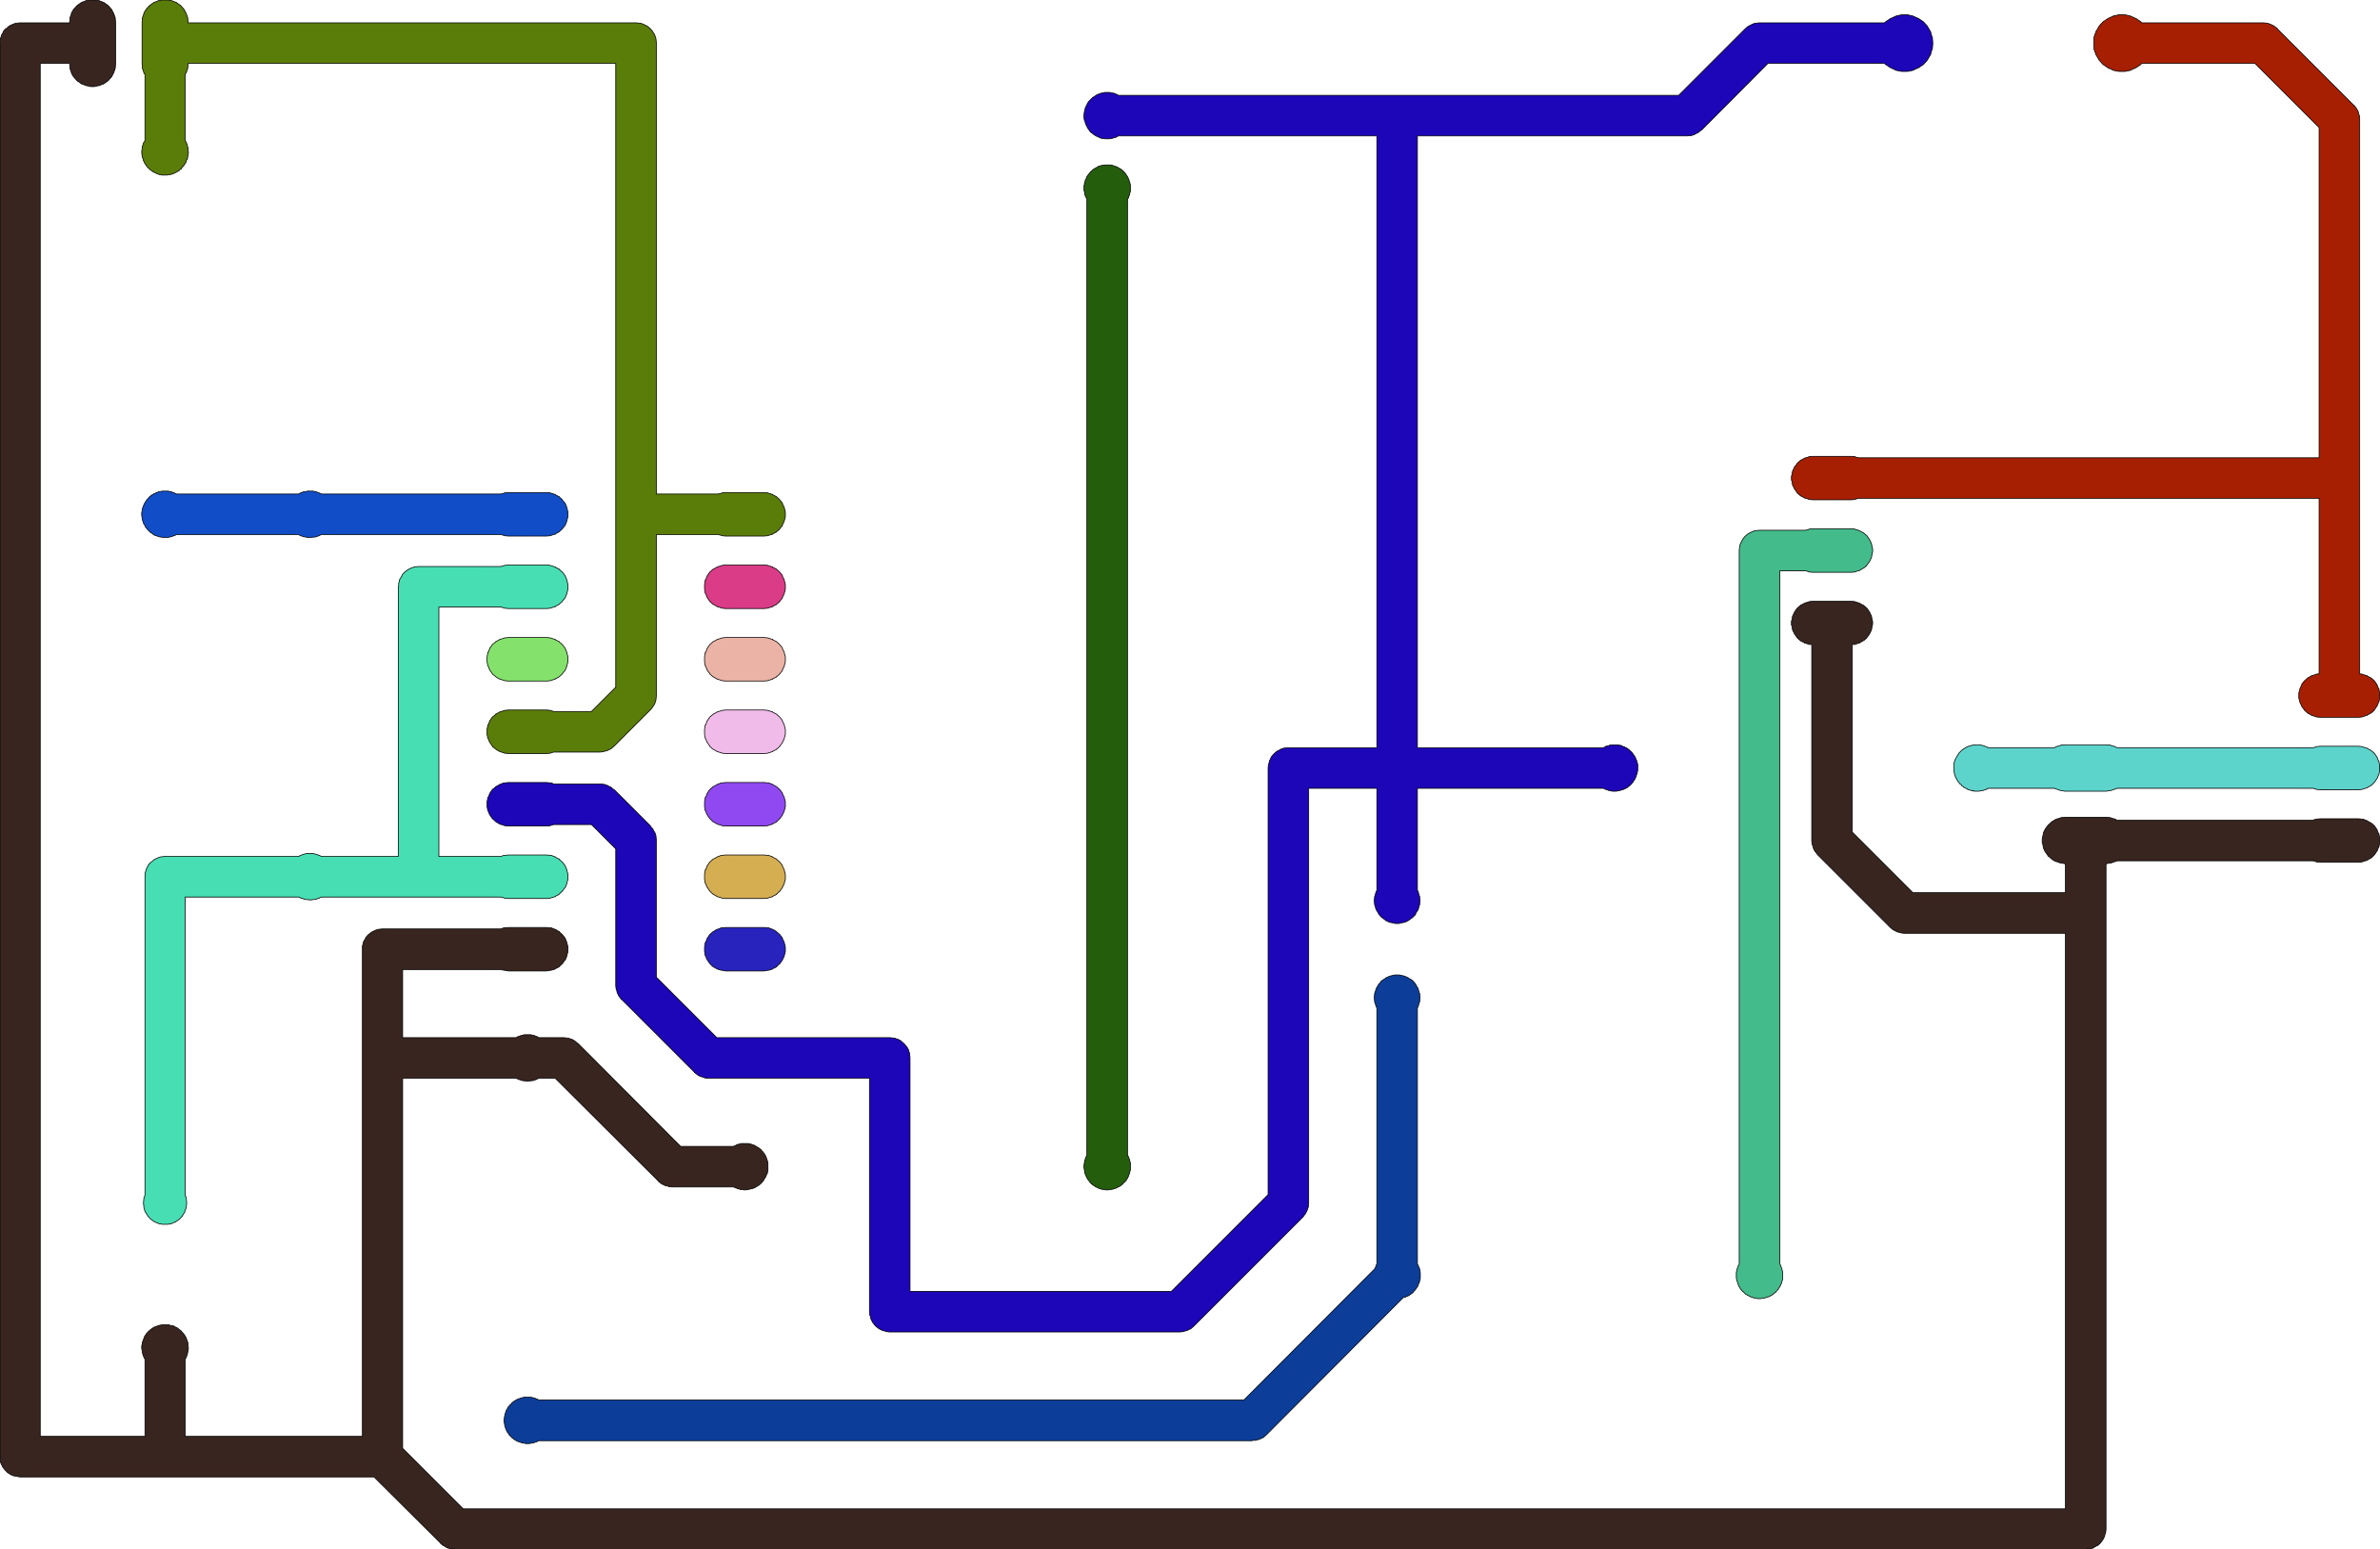 <?xml version="1.0" standalone="no"?>
<!DOCTYPE svg PUBLIC "-//W3C//DTD SVG 1.1//EN"
"http://www.w3.org/Graphics/SVG/1.1/DTD/svg11.dtd">
<svg width="6567" height="4275" viewBox="0 0 6567 4275" version="1.1"
xmlns="http://www.w3.org/2000/svg"
xmlns:xlink="http://www.w3.org/1999/xlink">
<g fill-rule="evenodd"><path d="M 2003,2559 L 2107,2559 L 2108,2559 L 2119,2560 L 2121,2560 L 2131,2564 L 2132,2564 L 2132,2564 L 2142,2570 L 2142,2570 L 2143,2571 L 2151,2578 L 2152,2579 L 2159,2588 L 2159,2589 L 2159,2590 L 2164,2600 L 2164,2600 L 2164,2601 L 2167,2612 L 2167,2613 L 2167,2624 L 2167,2625 L 2167,2626 L 2164,2637 L 2164,2637 L 2164,2638 L 2159,2648 L 2159,2649 L 2152,2658 L 2152,2659 L 2151,2659 L 2143,2667 L 2142,2667 L 2142,2668 L 2132,2673 L 2132,2673 L 2131,2674 L 2121,2677 L 2119,2677 L 2108,2679 L 2107,2679 L 2003,2679 L 2002,2679 L 1992,2677 L 1990,2677 L 1980,2674 L 1979,2673 L 1978,2673 L 1969,2668 L 1968,2667 L 1967,2667 L 1959,2659 L 1959,2659 L 1958,2658 L 1952,2649 L 1951,2648 L 1947,2638 L 1946,2637 L 1946,2637 L 1944,2626 L 1944,2625 L 1944,2624 L 1944,2613 L 1944,2612 L 1946,2601 L 1946,2600 L 1947,2600 L 1951,2590 L 1951,2589 L 1952,2588 L 1958,2579 L 1959,2578 L 1967,2571 L 1968,2570 L 1969,2570 L 1978,2564 L 1979,2564 L 1980,2564 L 1990,2560 L 1992,2560 L 2002,2559 L 2003,2559 z " style="fill-opacity:1;fill:rgb(41,35,190);stroke:rgb(0,0,0);stroke-width:2"/></g>
<g fill-rule="evenodd"><path d="M 1507,1879 L 1403,1879 L 1403,1879 L 1392,1878 L 1390,1877 L 1380,1874 L 1379,1874 L 1378,1873 L 1369,1868 L 1368,1867 L 1368,1867 L 1359,1860 L 1359,1859 L 1358,1858 L 1352,1850 L 1351,1848 L 1347,1838 L 1346,1837 L 1346,1837 L 1344,1826 L 1344,1825 L 1344,1824 L 1344,1813 L 1344,1812 L 1346,1801 L 1346,1800 L 1347,1800 L 1351,1790 L 1351,1789 L 1352,1788 L 1358,1779 L 1359,1778 L 1368,1771 L 1368,1770 L 1369,1770 L 1378,1765 L 1379,1764 L 1380,1764 L 1390,1761 L 1392,1760 L 1403,1759 L 1403,1759 L 1507,1759 L 1508,1759 L 1519,1760 L 1521,1761 L 1531,1764 L 1532,1764 L 1532,1765 L 1542,1770 L 1543,1770 L 1543,1771 L 1551,1778 L 1552,1779 L 1559,1788 L 1559,1789 L 1560,1790 L 1564,1800 L 1564,1800 L 1564,1801 L 1567,1812 L 1567,1813 L 1567,1824 L 1567,1825 L 1567,1826 L 1564,1837 L 1564,1837 L 1564,1838 L 1560,1848 L 1559,1850 L 1552,1858 L 1552,1859 L 1551,1860 L 1543,1867 L 1543,1867 L 1542,1868 L 1532,1873 L 1532,1874 L 1531,1874 L 1521,1877 L 1519,1878 L 1508,1879 L 1507,1879 z " style="fill-opacity:1;fill:rgb(132,225,108);stroke:rgb(0,0,0);stroke-width:2"/></g>
<g fill-rule="evenodd"><path d="M 2003,2359 L 2107,2359 L 2108,2359 L 2119,2360 L 2121,2360 L 2131,2364 L 2132,2364 L 2132,2365 L 2142,2370 L 2142,2370 L 2143,2371 L 2151,2378 L 2152,2379 L 2159,2388 L 2159,2389 L 2159,2390 L 2164,2400 L 2164,2400 L 2164,2401 L 2167,2412 L 2167,2413 L 2167,2424 L 2167,2425 L 2167,2426 L 2164,2437 L 2164,2437 L 2164,2438 L 2159,2448 L 2159,2449 L 2152,2458 L 2152,2459 L 2151,2459 L 2143,2467 L 2142,2467 L 2142,2468 L 2132,2473 L 2132,2474 L 2131,2474 L 2121,2477 L 2119,2478 L 2108,2479 L 2107,2479 L 2003,2479 L 2002,2479 L 1992,2478 L 1990,2477 L 1980,2474 L 1979,2474 L 1978,2473 L 1969,2468 L 1968,2467 L 1967,2467 L 1959,2459 L 1959,2459 L 1958,2458 L 1952,2449 L 1951,2448 L 1947,2438 L 1946,2437 L 1946,2437 L 1944,2426 L 1944,2425 L 1944,2424 L 1944,2413 L 1944,2412 L 1946,2401 L 1946,2400 L 1947,2400 L 1951,2390 L 1951,2389 L 1952,2388 L 1958,2379 L 1959,2378 L 1967,2371 L 1968,2370 L 1969,2370 L 1978,2365 L 1979,2364 L 1980,2364 L 1990,2360 L 1992,2360 L 2002,2359 L 2003,2359 z " style="fill-opacity:1;fill:rgb(214,174,82);stroke:rgb(0,0,0);stroke-width:2"/></g>
<g fill-rule="evenodd"><path d="M 2107,2279 L 2003,2279 L 2002,2279 L 1992,2278 L 1990,2277 L 1980,2274 L 1979,2274 L 1978,2273 L 1969,2268 L 1968,2267 L 1967,2267 L 1959,2259 L 1959,2259 L 1958,2258 L 1952,2249 L 1951,2248 L 1947,2238 L 1946,2237 L 1946,2237 L 1944,2226 L 1944,2225 L 1944,2224 L 1944,2213 L 1944,2212 L 1946,2201 L 1946,2200 L 1947,2200 L 1951,2190 L 1951,2189 L 1952,2188 L 1958,2179 L 1959,2178 L 1967,2171 L 1968,2170 L 1969,2170 L 1978,2165 L 1979,2164 L 1980,2164 L 1990,2160 L 1992,2160 L 2002,2159 L 2003,2159 L 2107,2159 L 2108,2159 L 2119,2160 L 2121,2160 L 2131,2164 L 2132,2164 L 2132,2165 L 2142,2170 L 2142,2170 L 2143,2171 L 2151,2178 L 2152,2179 L 2159,2188 L 2159,2189 L 2159,2190 L 2164,2200 L 2164,2200 L 2164,2201 L 2167,2212 L 2167,2213 L 2167,2224 L 2167,2225 L 2167,2226 L 2164,2237 L 2164,2237 L 2164,2238 L 2159,2248 L 2159,2249 L 2152,2258 L 2152,2259 L 2151,2259 L 2143,2267 L 2142,2267 L 2142,2268 L 2132,2273 L 2132,2274 L 2131,2274 L 2121,2277 L 2119,2278 L 2108,2279 L 2107,2279 z " style="fill-opacity:1;fill:rgb(144,73,241);stroke:rgb(0,0,0);stroke-width:2"/></g>
<g fill-rule="evenodd"><path d="M 2003,1959 L 2107,1959 L 2108,1959 L 2119,1960 L 2121,1961 L 2131,1964 L 2132,1964 L 2132,1965 L 2142,1970 L 2142,1970 L 2143,1971 L 2151,1978 L 2152,1979 L 2159,1988 L 2159,1989 L 2159,1990 L 2164,2000 L 2164,2000 L 2164,2001 L 2167,2012 L 2167,2013 L 2167,2024 L 2167,2025 L 2167,2026 L 2164,2037 L 2164,2037 L 2164,2038 L 2159,2048 L 2159,2049 L 2152,2058 L 2152,2059 L 2151,2060 L 2143,2067 L 2142,2067 L 2142,2068 L 2132,2073 L 2132,2074 L 2131,2074 L 2121,2077 L 2119,2078 L 2108,2079 L 2107,2079 L 2003,2079 L 2002,2079 L 1992,2078 L 1990,2077 L 1980,2074 L 1979,2074 L 1978,2073 L 1969,2068 L 1968,2067 L 1967,2067 L 1959,2060 L 1959,2059 L 1958,2058 L 1952,2049 L 1951,2048 L 1947,2038 L 1946,2037 L 1946,2037 L 1944,2026 L 1944,2025 L 1944,2024 L 1944,2013 L 1944,2012 L 1946,2001 L 1946,2000 L 1947,2000 L 1951,1990 L 1951,1989 L 1952,1988 L 1958,1979 L 1959,1978 L 1967,1971 L 1968,1970 L 1969,1970 L 1978,1965 L 1979,1964 L 1980,1964 L 1990,1961 L 1992,1960 L 2002,1959 L 2003,1959 z " style="fill-opacity:1;fill:rgb(241,187,233);stroke:rgb(0,0,0);stroke-width:2"/></g>
<g fill-rule="evenodd"><path d="M 2107,1879 L 2003,1879 L 2002,1879 L 1992,1878 L 1990,1877 L 1980,1874 L 1979,1874 L 1978,1873 L 1969,1868 L 1968,1867 L 1967,1867 L 1959,1860 L 1959,1859 L 1958,1858 L 1952,1850 L 1951,1848 L 1947,1838 L 1946,1837 L 1946,1837 L 1944,1826 L 1944,1825 L 1944,1824 L 1944,1813 L 1944,1812 L 1946,1801 L 1946,1800 L 1947,1800 L 1951,1790 L 1951,1789 L 1952,1788 L 1958,1779 L 1959,1778 L 1967,1771 L 1968,1770 L 1969,1770 L 1978,1765 L 1979,1764 L 1980,1764 L 1990,1761 L 1992,1760 L 2002,1759 L 2003,1759 L 2107,1759 L 2108,1759 L 2119,1760 L 2121,1761 L 2131,1764 L 2132,1764 L 2132,1765 L 2142,1770 L 2142,1770 L 2143,1771 L 2151,1778 L 2152,1779 L 2159,1788 L 2159,1789 L 2159,1790 L 2164,1800 L 2164,1800 L 2164,1801 L 2167,1812 L 2167,1813 L 2167,1824 L 2167,1825 L 2167,1826 L 2164,1837 L 2164,1837 L 2164,1838 L 2159,1848 L 2159,1850 L 2152,1858 L 2152,1859 L 2151,1860 L 2143,1867 L 2142,1867 L 2142,1868 L 2132,1873 L 2132,1874 L 2131,1874 L 2121,1877 L 2119,1878 L 2108,1879 L 2107,1879 z " style="fill-opacity:1;fill:rgb(235,179,166);stroke:rgb(0,0,0);stroke-width:2"/></g>
<g fill-rule="evenodd"><path d="M 2003,1559 L 2107,1559 L 2108,1559 L 2119,1560 L 2121,1561 L 2131,1564 L 2132,1564 L 2132,1565 L 2142,1570 L 2142,1570 L 2143,1571 L 2151,1578 L 2152,1579 L 2159,1588 L 2159,1589 L 2159,1590 L 2164,1600 L 2164,1600 L 2164,1601 L 2167,1612 L 2167,1613 L 2167,1624 L 2167,1625 L 2167,1626 L 2164,1637 L 2164,1637 L 2164,1638 L 2159,1648 L 2159,1650 L 2152,1658 L 2152,1659 L 2151,1660 L 2143,1667 L 2142,1667 L 2142,1668 L 2132,1673 L 2132,1674 L 2131,1674 L 2121,1677 L 2119,1678 L 2108,1679 L 2107,1679 L 2003,1679 L 2002,1679 L 1992,1678 L 1990,1677 L 1980,1674 L 1979,1674 L 1978,1673 L 1969,1668 L 1968,1667 L 1967,1667 L 1959,1660 L 1959,1659 L 1958,1658 L 1952,1650 L 1951,1648 L 1947,1638 L 1946,1637 L 1946,1637 L 1944,1626 L 1944,1625 L 1944,1624 L 1944,1613 L 1944,1612 L 1946,1601 L 1946,1600 L 1947,1600 L 1951,1590 L 1951,1589 L 1952,1588 L 1958,1579 L 1959,1578 L 1967,1571 L 1968,1570 L 1969,1570 L 1978,1565 L 1979,1564 L 1980,1564 L 1990,1561 L 1992,1560 L 2002,1559 L 2003,1559 z " style="fill-opacity:1;fill:rgb(219,60,135);stroke:rgb(0,0,0);stroke-width:2"/></g>
<g fill-rule="evenodd"><path d="M 1487,3863 L 3432,3863 L 3793,3501 L 3796,3495 L 3796,3494 L 3799,3487 L 3799,2781 L 3798,2779 L 3798,2778 L 3797,2777 L 3794,2767 L 3793,2765 L 3792,2753 L 3792,2753 L 3792,2752 L 3793,2740 L 3794,2739 L 3797,2728 L 3798,2727 L 3798,2726 L 3804,2716 L 3804,2716 L 3805,2715 L 3812,2706 L 3813,2706 L 3814,2705 L 3823,2699 L 3824,2698 L 3835,2693 L 3836,2693 L 3836,2693 L 3848,2690 L 3849,2690 L 3849,2690 L 3861,2690 L 3862,2690 L 3874,2693 L 3875,2693 L 3875,2693 L 3886,2698 L 3887,2699 L 3897,2705 L 3897,2706 L 3898,2706 L 3906,2715 L 3906,2716 L 3906,2716 L 3912,2726 L 3913,2727 L 3913,2728 L 3916,2739 L 3917,2740 L 3918,2752 L 3918,2753 L 3918,2753 L 3917,2765 L 3916,2767 L 3913,2777 L 3913,2778 L 3912,2779 L 3911,2781 L 3911,3487 L 3913,3491 L 3913,3492 L 3916,3498 L 3916,3498 L 3918,3504 L 3918,3505 L 3919,3512 L 3919,3512 L 3919,3519 L 3919,3520 L 3919,3526 L 3919,3527 L 3918,3533 L 3917,3534 L 3916,3540 L 3915,3540 L 3913,3546 L 3913,3547 L 3909,3553 L 3909,3553 L 3905,3559 L 3905,3559 L 3900,3564 L 3900,3565 L 3894,3570 L 3893,3570 L 3887,3575 L 3886,3575 L 3879,3578 L 3878,3579 L 3872,3580 L 3495,3958 L 3494,3959 L 3487,3965 L 3486,3966 L 3477,3970 L 3476,3971 L 3467,3973 L 3465,3974 L 3456,3974 L 3455,3975 L 1487,3975 L 1484,3976 L 1483,3977 L 1478,3979 L 1477,3979 L 1472,3981 L 1471,3981 L 1466,3982 L 1465,3982 L 1459,3983 L 1459,3983 L 1453,3983 L 1452,3983 L 1447,3982 L 1446,3982 L 1441,3981 L 1440,3981 L 1435,3979 L 1434,3979 L 1429,3977 L 1428,3977 L 1423,3974 L 1423,3974 L 1418,3971 L 1417,3970 L 1413,3967 L 1412,3966 L 1408,3962 L 1408,3962 L 1404,3958 L 1404,3957 L 1401,3952 L 1400,3952 L 1398,3947 L 1397,3946 L 1395,3941 L 1395,3940 L 1393,3935 L 1393,3934 L 1392,3929 L 1392,3928 L 1391,3923 L 1391,3922 L 1391,3916 L 1391,3916 L 1392,3910 L 1392,3909 L 1393,3904 L 1393,3903 L 1395,3898 L 1395,3897 L 1397,3892 L 1397,3891 L 1400,3887 L 1400,3886 L 1403,3881 L 1404,3881 L 1407,3876 L 1408,3876 L 1412,3872 L 1412,3871 L 1416,3868 L 1417,3867 L 1422,3864 L 1422,3864 L 1429,3860 L 1430,3860 L 1438,3857 L 1439,3857 L 1446,3855 L 1447,3855 L 1455,3855 L 1456,3855 L 1464,3855 L 1465,3855 L 1473,3857 L 1474,3857 L 1481,3860 L 1482,3860 L 1487,3863 z " style="fill-opacity:1;fill:rgb(12,62,153);stroke:rgb(0,0,0);stroke-width:2"/></g>
<g fill-rule="evenodd"><path d="M 2999,3187 L 2999,550 L 2997,545 L 2996,544 L 2993,536 L 2993,535 L 2992,527 L 2991,526 L 2991,518 L 2991,517 L 2991,512 L 2992,511 L 2992,506 L 2993,505 L 2994,500 L 2994,499 L 2996,494 L 2997,493 L 2999,488 L 2999,487 L 3002,483 L 3003,482 L 3006,478 L 3007,477 L 3010,473 L 3011,473 L 3015,469 L 3016,468 L 3020,465 L 3021,465 L 3026,462 L 3026,462 L 3031,459 L 3032,459 L 3037,457 L 3038,457 L 3043,456 L 3044,456 L 3050,455 L 3051,455 L 3056,455 L 3057,455 L 3062,455 L 3063,455 L 3068,456 L 3069,456 L 3074,458 L 3075,458 L 3080,460 L 3081,460 L 3086,463 L 3086,463 L 3091,466 L 3092,466 L 3096,470 L 3097,470 L 3101,474 L 3101,474 L 3105,478 L 3105,479 L 3108,483 L 3109,484 L 3111,488 L 3112,489 L 3114,494 L 3114,494 L 3116,499 L 3116,500 L 3118,505 L 3118,506 L 3119,511 L 3119,512 L 3119,518 L 3119,518 L 3119,526 L 3119,528 L 3117,535 L 3117,536 L 3114,544 L 3114,545 L 3111,550 L 3111,3187 L 3114,3192 L 3114,3193 L 3117,3200 L 3117,3201 L 3119,3209 L 3119,3210 L 3119,3218 L 3119,3219 L 3119,3227 L 3119,3228 L 3117,3235 L 3117,3236 L 3114,3244 L 3114,3245 L 3110,3252 L 3110,3253 L 3107,3257 L 3106,3258 L 3103,3262 L 3102,3262 L 3098,3266 L 3098,3267 L 3093,3270 L 3093,3271 L 3088,3274 L 3087,3274 L 3082,3277 L 3082,3277 L 3077,3279 L 3076,3279 L 3071,3281 L 3070,3281 L 3064,3282 L 3064,3282 L 3058,3283 L 3057,3283 L 3052,3283 L 3051,3283 L 3046,3282 L 3045,3282 L 3039,3281 L 3039,3281 L 3033,3279 L 3033,3279 L 3028,3277 L 3027,3276 L 3022,3274 L 3021,3273 L 3017,3270 L 3016,3270 L 3012,3266 L 3011,3266 L 3008,3262 L 3007,3261 L 3004,3257 L 3003,3256 L 3000,3252 L 3000,3251 L 2997,3246 L 2997,3245 L 2995,3240 L 2994,3239 L 2993,3234 L 2993,3233 L 2992,3228 L 2992,3227 L 2991,3222 L 2991,3221 L 2991,3215 L 2991,3215 L 2992,3209 L 2992,3208 L 2993,3203 L 2993,3202 L 2995,3197 L 2995,3196 L 2997,3191 L 2998,3190 L 2999,3187 z " style="fill-opacity:1;fill:rgb(36,94,13);stroke:rgb(0,0,0);stroke-width:2"/></g>
<g fill-rule="evenodd"><path d="M 3232,3563 L 3499,3296 L 3499,2119 L 3499,2118 L 3500,2109 L 3501,2107 L 3503,2098 L 3504,2097 L 3508,2088 L 3509,2087 L 3515,2080 L 3516,2079 L 3523,2073 L 3525,2072 L 3533,2068 L 3534,2067 L 3543,2064 L 3545,2064 L 3554,2063 L 3555,2063 L 3799,2063 L 3799,375 L 3086,375 L 3080,378 L 3079,379 L 3070,381 L 3069,382 L 3060,383 L 3059,383 L 3050,383 L 3049,383 L 3042,382 L 3041,382 L 3034,380 L 3033,379 L 3026,376 L 3026,376 L 3019,372 L 3019,372 L 3013,367 L 3012,367 L 3007,362 L 3007,361 L 3002,355 L 3002,354 L 2998,348 L 2998,347 L 2995,341 L 2995,340 L 2993,333 L 2992,332 L 2991,325 L 2991,324 L 2991,317 L 2991,316 L 2992,309 L 2992,308 L 2994,301 L 2994,300 L 2996,294 L 2997,293 L 3000,287 L 3000,286 L 3004,280 L 3005,279 L 3010,274 L 3011,273 L 3016,268 L 3017,268 L 3023,264 L 3024,263 L 3030,260 L 3031,260 L 3038,257 L 3039,257 L 3046,256 L 3047,255 L 3054,255 L 3055,255 L 3063,255 L 3064,256 L 3072,257 L 3073,257 L 3080,260 L 3081,260 L 3086,263 L 4632,263 L 4815,80 L 4816,79 L 4823,73 L 4825,72 L 4833,68 L 4834,67 L 4843,64 L 4845,64 L 4854,63 L 4855,63 L 5200,63 L 5202,61 L 5203,60 L 5215,52 L 5216,51 L 5217,51 L 5230,45 L 5231,45 L 5232,44 L 5246,41 L 5247,41 L 5248,41 L 5262,41 L 5264,41 L 5278,44 L 5279,45 L 5280,45 L 5293,51 L 5294,51 L 5295,52 L 5307,60 L 5308,61 L 5318,72 L 5318,73 L 5319,74 L 5326,86 L 5327,87 L 5327,88 L 5331,102 L 5332,103 L 5332,104 L 5333,118 L 5333,119 L 5333,120 L 5332,135 L 5331,136 L 5327,150 L 5327,151 L 5326,152 L 5319,164 L 5318,165 L 5318,166 L 5308,177 L 5307,178 L 5295,186 L 5294,187 L 5293,187 L 5280,193 L 5279,194 L 5278,194 L 5264,197 L 5262,197 L 5248,197 L 5247,197 L 5246,197 L 5232,194 L 5231,194 L 5230,193 L 5217,187 L 5215,186 L 5203,178 L 5203,177 L 5202,177 L 5200,175 L 4878,175 L 4695,359 L 4694,359 L 4687,365 L 4685,366 L 4677,370 L 4676,371 L 4667,374 L 4665,374 L 4656,375 L 4655,375 L 3911,375 L 3911,2063 L 4424,2063 L 4430,2060 L 4431,2059 L 4440,2057 L 4441,2056 L 4450,2055 L 4451,2055 L 4460,2055 L 4462,2055 L 4467,2056 L 4468,2056 L 4474,2057 L 4474,2058 L 4480,2060 L 4481,2060 L 4486,2063 L 4487,2063 L 4492,2066 L 4492,2067 L 4497,2070 L 4497,2071 L 4502,2075 L 4502,2075 L 4506,2080 L 4506,2081 L 4510,2085 L 4510,2086 L 4513,2091 L 4513,2092 L 4515,2097 L 4516,2098 L 4517,2104 L 4518,2105 L 4519,2110 L 4519,2111 L 4519,2117 L 4519,2118 L 4519,2124 L 4519,2124 L 4518,2130 L 4518,2131 L 4515,2140 L 4515,2141 L 4511,2150 L 4510,2151 L 4505,2159 L 4504,2160 L 4498,2167 L 4497,2167 L 4490,2173 L 4488,2174 L 4480,2178 L 4479,2178 L 4470,2181 L 4469,2181 L 4460,2183 L 4458,2183 L 4450,2183 L 4449,2183 L 4440,2181 L 4439,2181 L 4431,2178 L 4430,2178 L 4424,2175 L 3911,2175 L 3911,2456 L 3912,2459 L 3913,2459 L 3913,2460 L 3916,2471 L 3917,2473 L 3918,2484 L 3918,2485 L 3918,2486 L 3917,2497 L 3916,2499 L 3913,2510 L 3913,2511 L 3912,2511 L 3906,2521 L 3906,2522 L 3906,2523 L 3898,2531 L 3897,2532 L 3897,2532 L 3887,2539 L 3886,2540 L 3875,2545 L 3875,2545 L 3874,2545 L 3862,2547 L 3861,2548 L 3849,2548 L 3849,2548 L 3848,2547 L 3836,2545 L 3836,2545 L 3835,2545 L 3824,2540 L 3823,2539 L 3814,2532 L 3813,2532 L 3812,2531 L 3805,2523 L 3804,2522 L 3804,2521 L 3798,2511 L 3798,2511 L 3797,2510 L 3794,2499 L 3793,2497 L 3792,2486 L 3792,2485 L 3792,2484 L 3793,2473 L 3794,2471 L 3797,2460 L 3798,2459 L 3798,2459 L 3799,2456 L 3799,2175 L 3611,2175 L 3611,3319 L 3611,3319 L 3610,3329 L 3610,3330 L 3607,3339 L 3606,3341 L 3602,3349 L 3601,3350 L 3595,3358 L 3595,3358 L 3295,3658 L 3294,3659 L 3287,3665 L 3286,3666 L 3277,3670 L 3276,3671 L 3267,3673 L 3265,3674 L 3256,3675 L 3255,3675 L 2455,3675 L 2454,3675 L 2445,3674 L 2444,3673 L 2435,3671 L 2433,3670 L 2425,3666 L 2424,3665 L 2416,3659 L 2415,3658 L 2409,3650 L 2408,3649 L 2404,3641 L 2403,3639 L 2401,3630 L 2400,3629 L 2399,3619 L 2399,3619 L 2399,2975 L 1955,2975 L 1954,2975 L 1944,2974 L 1943,2973 L 1933,2970 L 1932,2970 L 1925,2966 L 1924,2965 L 1916,2959 L 1916,2958 L 1716,2758 L 1715,2758 L 1709,2750 L 1708,2749 L 1704,2741 L 1703,2739 L 1701,2730 L 1700,2729 L 1699,2720 L 1699,2719 L 1699,2342 L 1632,2275 L 1528,2275 L 1521,2277 L 1519,2278 L 1508,2279 L 1507,2279 L 1403,2279 L 1403,2279 L 1392,2278 L 1390,2277 L 1380,2274 L 1379,2274 L 1378,2273 L 1369,2268 L 1368,2267 L 1368,2267 L 1359,2259 L 1359,2259 L 1358,2258 L 1352,2249 L 1351,2248 L 1347,2238 L 1346,2237 L 1346,2237 L 1344,2226 L 1344,2225 L 1344,2224 L 1344,2213 L 1344,2212 L 1346,2201 L 1346,2200 L 1347,2200 L 1351,2190 L 1351,2189 L 1352,2188 L 1358,2179 L 1359,2178 L 1368,2171 L 1368,2170 L 1369,2170 L 1378,2165 L 1379,2164 L 1380,2164 L 1390,2160 L 1392,2160 L 1403,2159 L 1403,2159 L 1507,2159 L 1508,2159 L 1519,2160 L 1521,2160 L 1528,2163 L 1655,2163 L 1656,2163 L 1665,2164 L 1667,2164 L 1676,2167 L 1677,2168 L 1686,2172 L 1687,2173 L 1694,2179 L 1695,2179 L 1795,2279 L 1795,2280 L 1802,2288 L 1802,2289 L 1806,2296 L 1807,2297 L 1810,2306 L 1810,2308 L 1811,2318 L 1811,2319 L 1811,2696 L 1978,2863 L 2455,2863 L 2456,2863 L 2465,2864 L 2467,2864 L 2476,2867 L 2477,2867 L 2486,2872 L 2487,2873 L 2494,2879 L 2495,2880 L 2501,2887 L 2502,2888 L 2507,2897 L 2507,2898 L 2510,2907 L 2510,2909 L 2511,2918 L 2511,2919 L 2511,3563 L 3232,3563 z " style="fill-opacity:1;fill:rgb(28,6,183);stroke:rgb(0,0,0);stroke-width:2"/></g>
<g fill-rule="evenodd"><path d="M 887,2475 L 882,2477 L 881,2478 L 874,2480 L 873,2481 L 865,2482 L 864,2482 L 856,2483 L 855,2483 L 848,2482 L 846,2482 L 839,2481 L 838,2480 L 830,2478 L 829,2477 L 824,2475 L 511,2475 L 511,3298 L 514,3305 L 514,3307 L 515,3318 L 515,3319 L 515,3320 L 514,3330 L 514,3332 L 510,3342 L 510,3343 L 510,3344 L 504,3353 L 504,3354 L 503,3355 L 496,3363 L 495,3364 L 486,3370 L 485,3371 L 485,3371 L 475,3375 L 474,3376 L 473,3376 L 463,3378 L 461,3378 L 450,3378 L 449,3378 L 448,3378 L 438,3376 L 437,3376 L 436,3375 L 426,3371 L 425,3370 L 416,3364 L 415,3363 L 415,3363 L 408,3355 L 407,3354 L 407,3353 L 401,3344 L 401,3343 L 400,3342 L 397,3332 L 397,3330 L 396,3320 L 396,3319 L 396,3318 L 397,3307 L 397,3305 L 400,3298 L 400,2419 L 400,2418 L 401,2409 L 401,2407 L 404,2398 L 404,2397 L 409,2388 L 409,2387 L 415,2380 L 417,2379 L 424,2373 L 425,2372 L 433,2368 L 435,2367 L 444,2364 L 445,2364 L 455,2363 L 455,2363 L 824,2363 L 829,2360 L 830,2360 L 837,2357 L 838,2357 L 846,2355 L 847,2355 L 854,2355 L 855,2355 L 863,2355 L 864,2355 L 872,2357 L 873,2357 L 880,2360 L 881,2360 L 887,2363 L 1099,2363 L 1099,1619 L 1100,1618 L 1100,1609 L 1101,1607 L 1103,1598 L 1104,1597 L 1109,1589 L 1109,1587 L 1115,1580 L 1116,1579 L 1124,1573 L 1125,1572 L 1133,1568 L 1135,1567 L 1144,1564 L 1145,1564 L 1155,1563 L 1155,1563 L 1382,1563 L 1390,1561 L 1392,1560 L 1403,1559 L 1403,1559 L 1507,1559 L 1508,1559 L 1519,1560 L 1521,1561 L 1531,1564 L 1532,1564 L 1532,1565 L 1542,1570 L 1543,1570 L 1543,1571 L 1551,1578 L 1552,1579 L 1559,1588 L 1559,1589 L 1560,1590 L 1564,1600 L 1564,1600 L 1564,1601 L 1567,1612 L 1567,1613 L 1567,1624 L 1567,1625 L 1567,1626 L 1564,1637 L 1564,1637 L 1564,1638 L 1560,1648 L 1559,1650 L 1552,1658 L 1552,1659 L 1551,1660 L 1543,1667 L 1543,1667 L 1542,1668 L 1532,1673 L 1532,1674 L 1531,1674 L 1521,1677 L 1519,1678 L 1508,1679 L 1507,1679 L 1403,1679 L 1403,1679 L 1392,1678 L 1390,1677 L 1382,1675 L 1211,1675 L 1211,2363 L 1382,2363 L 1390,2360 L 1392,2360 L 1403,2359 L 1403,2359 L 1507,2359 L 1508,2359 L 1519,2360 L 1521,2360 L 1531,2364 L 1532,2364 L 1532,2365 L 1542,2370 L 1543,2370 L 1543,2371 L 1551,2378 L 1552,2379 L 1559,2388 L 1559,2389 L 1560,2390 L 1564,2400 L 1564,2400 L 1564,2401 L 1567,2412 L 1567,2413 L 1567,2424 L 1567,2425 L 1567,2426 L 1564,2437 L 1564,2437 L 1564,2438 L 1560,2448 L 1559,2449 L 1552,2458 L 1552,2459 L 1551,2459 L 1543,2467 L 1543,2467 L 1542,2468 L 1532,2473 L 1532,2474 L 1531,2474 L 1521,2477 L 1519,2478 L 1508,2479 L 1507,2479 L 1403,2479 L 1403,2479 L 1392,2478 L 1390,2477 L 1382,2475 L 887,2475 z " style="fill-opacity:1;fill:rgb(71,222,179);stroke:rgb(0,0,0);stroke-width:2"/></g>
<g fill-rule="evenodd"><path d="M 887,1475 L 882,1477 L 881,1478 L 874,1480 L 873,1481 L 865,1482 L 864,1482 L 856,1483 L 855,1483 L 848,1483 L 846,1482 L 839,1481 L 838,1481 L 830,1478 L 829,1478 L 824,1475 L 487,1475 L 481,1478 L 480,1478 L 472,1481 L 471,1481 L 462,1483 L 461,1483 L 453,1483 L 452,1483 L 446,1482 L 445,1482 L 440,1481 L 439,1481 L 434,1479 L 433,1479 L 428,1477 L 427,1477 L 422,1474 L 422,1473 L 417,1470 L 416,1470 L 412,1466 L 412,1466 L 408,1462 L 407,1461 L 404,1457 L 404,1457 L 400,1452 L 400,1451 L 398,1446 L 397,1446 L 395,1441 L 395,1440 L 393,1435 L 393,1434 L 392,1429 L 392,1428 L 391,1422 L 391,1421 L 391,1416 L 391,1415 L 392,1410 L 392,1409 L 393,1404 L 393,1403 L 395,1398 L 395,1398 L 397,1393 L 397,1392 L 400,1387 L 400,1387 L 403,1382 L 403,1382 L 407,1377 L 407,1377 L 411,1373 L 411,1372 L 415,1369 L 416,1368 L 420,1365 L 421,1365 L 425,1362 L 426,1362 L 431,1360 L 431,1359 L 436,1358 L 437,1357 L 442,1356 L 443,1356 L 448,1355 L 449,1355 L 454,1355 L 455,1355 L 463,1355 L 464,1355 L 472,1357 L 473,1357 L 480,1360 L 481,1360 L 487,1363 L 824,1363 L 829,1360 L 830,1360 L 837,1357 L 838,1357 L 846,1356 L 847,1355 L 854,1355 L 855,1355 L 863,1355 L 864,1355 L 872,1357 L 873,1357 L 880,1360 L 881,1360 L 887,1363 L 1382,1363 L 1390,1361 L 1392,1360 L 1403,1359 L 1403,1359 L 1507,1359 L 1508,1359 L 1519,1360 L 1521,1361 L 1531,1364 L 1532,1364 L 1532,1365 L 1542,1370 L 1543,1370 L 1543,1371 L 1551,1378 L 1552,1380 L 1559,1388 L 1559,1389 L 1560,1390 L 1564,1400 L 1564,1400 L 1564,1401 L 1567,1412 L 1567,1413 L 1567,1424 L 1567,1425 L 1567,1426 L 1564,1437 L 1564,1437 L 1564,1438 L 1560,1448 L 1559,1450 L 1552,1458 L 1552,1459 L 1551,1460 L 1543,1467 L 1543,1467 L 1542,1468 L 1532,1473 L 1532,1474 L 1531,1474 L 1521,1477 L 1519,1478 L 1508,1479 L 1507,1479 L 1403,1479 L 1403,1479 L 1392,1478 L 1390,1477 L 1382,1475 L 887,1475 z " style="fill-opacity:1;fill:rgb(18,77,200);stroke:rgb(0,0,0);stroke-width:2"/></g>
<g fill-rule="evenodd"><path d="M 4911,1575 L 4911,3487 L 4914,3493 L 4914,3494 L 4917,3502 L 4917,3503 L 4919,3511 L 4919,3512 L 4919,3520 L 4919,3521 L 4919,3526 L 4919,3527 L 4918,3533 L 4917,3534 L 4916,3539 L 4916,3540 L 4913,3545 L 4913,3546 L 4911,3551 L 4910,3551 L 4907,3556 L 4907,3557 L 4903,3561 L 4902,3562 L 4899,3566 L 4898,3566 L 4894,3570 L 4893,3570 L 4888,3574 L 4887,3574 L 4883,3577 L 4882,3577 L 4877,3579 L 4876,3579 L 4870,3581 L 4870,3581 L 4864,3582 L 4863,3582 L 4858,3583 L 4857,3583 L 4851,3583 L 4850,3583 L 4845,3582 L 4845,3582 L 4839,3581 L 4839,3581 L 4834,3579 L 4833,3579 L 4828,3577 L 4828,3577 L 4823,3574 L 4822,3574 L 4818,3571 L 4817,3571 L 4813,3567 L 4813,3567 L 4809,3563 L 4808,3563 L 4805,3559 L 4804,3558 L 4801,3554 L 4801,3553 L 4798,3549 L 4798,3548 L 4796,3544 L 4796,3543 L 4794,3538 L 4794,3537 L 4792,3532 L 4792,3531 L 4791,3526 L 4791,3526 L 4791,3520 L 4791,3519 L 4791,3511 L 4791,3510 L 4793,3503 L 4793,3501 L 4796,3494 L 4796,3493 L 4799,3487 L 4799,1519 L 4799,1518 L 4800,1509 L 4800,1507 L 4803,1498 L 4804,1497 L 4808,1489 L 4809,1487 L 4815,1480 L 4816,1479 L 4823,1473 L 4825,1472 L 4833,1468 L 4834,1467 L 4843,1464 L 4845,1464 L 4854,1463 L 4855,1463 L 4982,1463 L 4990,1461 L 4991,1460 L 5002,1459 L 5003,1459 L 5107,1459 L 5108,1459 L 5119,1460 L 5120,1461 L 5131,1464 L 5131,1464 L 5132,1465 L 5141,1470 L 5142,1470 L 5143,1471 L 5151,1478 L 5152,1479 L 5158,1488 L 5159,1489 L 5159,1490 L 5164,1500 L 5164,1500 L 5164,1501 L 5166,1512 L 5167,1513 L 5167,1524 L 5166,1525 L 5166,1526 L 5164,1537 L 5164,1537 L 5164,1538 L 5159,1548 L 5158,1550 L 5152,1558 L 5151,1559 L 5151,1560 L 5143,1567 L 5142,1567 L 5141,1568 L 5132,1573 L 5131,1574 L 5131,1574 L 5120,1577 L 5119,1578 L 5108,1579 L 5107,1579 L 5003,1579 L 5002,1579 L 4991,1578 L 4990,1577 L 4982,1575 L 4911,1575 z " style="fill-opacity:1;fill:rgb(67,187,139);stroke:rgb(0,0,0);stroke-width:2"/></g>
<g fill-rule="evenodd"><path d="M 6566,1913 L 6566,1924 L 6566,1925 L 6566,1926 L 6564,1937 L 6564,1937 L 6563,1938 L 6559,1948 L 6558,1949 L 6552,1958 L 6551,1959 L 6551,1960 L 6543,1967 L 6542,1967 L 6541,1968 L 6532,1973 L 6531,1974 L 6530,1974 L 6520,1977 L 6518,1978 L 6508,1979 L 6507,1979 L 6403,1979 L 6402,1979 L 6391,1978 L 6390,1977 L 6379,1974 L 6378,1974 L 6378,1973 L 6368,1968 L 6368,1967 L 6367,1967 L 6359,1960 L 6358,1959 L 6358,1958 L 6351,1949 L 6351,1948 L 6346,1938 L 6346,1937 L 6346,1937 L 6343,1926 L 6343,1925 L 6343,1924 L 6343,1913 L 6343,1912 L 6346,1901 L 6346,1900 L 6346,1900 L 6351,1890 L 6351,1889 L 6351,1888 L 6358,1879 L 6359,1878 L 6367,1871 L 6368,1870 L 6368,1870 L 6378,1865 L 6378,1864 L 6379,1864 L 6390,1861 L 6391,1860 L 6399,1859 L 6399,1375 L 5128,1375 L 5120,1377 L 5119,1378 L 5108,1379 L 5107,1379 L 5003,1379 L 5002,1379 L 4991,1378 L 4990,1377 L 4979,1374 L 4979,1374 L 4978,1373 L 4968,1368 L 4968,1367 L 4967,1367 L 4959,1360 L 4958,1359 L 4958,1358 L 4952,1350 L 4951,1348 L 4946,1338 L 4946,1337 L 4946,1337 L 4944,1326 L 4943,1325 L 4943,1324 L 4943,1313 L 4944,1312 L 4946,1301 L 4946,1300 L 4946,1300 L 4951,1290 L 4951,1289 L 4952,1288 L 4958,1280 L 4959,1278 L 4967,1271 L 4968,1270 L 4968,1270 L 4978,1265 L 4979,1264 L 4979,1264 L 4990,1261 L 4991,1260 L 5002,1259 L 5003,1259 L 5107,1259 L 5108,1259 L 5119,1260 L 5120,1261 L 5128,1263 L 6399,1263 L 6399,352 L 6222,175 L 5909,175 L 5908,177 L 5907,178 L 5895,186 L 5894,187 L 5893,187 L 5880,193 L 5879,194 L 5878,194 L 5864,197 L 5862,197 L 5848,197 L 5847,197 L 5846,197 L 5831,194 L 5831,194 L 5830,193 L 5816,187 L 5815,186 L 5803,178 L 5802,177 L 5792,166 L 5792,165 L 5791,164 L 5784,152 L 5783,151 L 5783,150 L 5778,136 L 5778,135 L 5777,120 L 5777,118 L 5778,104 L 5778,102 L 5783,88 L 5783,87 L 5784,86 L 5791,74 L 5792,73 L 5792,72 L 5802,61 L 5803,60 L 5815,52 L 5816,51 L 5816,51 L 5830,45 L 5831,45 L 5831,44 L 5846,41 L 5847,41 L 5848,41 L 5862,41 L 5864,41 L 5878,44 L 5879,45 L 5880,45 L 5893,51 L 5894,51 L 5895,52 L 5907,60 L 5907,61 L 5908,61 L 5909,63 L 6245,63 L 6246,63 L 6255,64 L 6256,64 L 6265,67 L 6267,68 L 6275,72 L 6276,73 L 6284,79 L 6284,80 L 6494,290 L 6495,290 L 6501,298 L 6502,299 L 6502,299 L 6507,308 L 6507,310 L 6509,317 L 6510,318 L 6511,328 L 6511,329 L 6511,1859 L 6518,1860 L 6520,1861 L 6530,1864 L 6531,1864 L 6532,1865 L 6541,1870 L 6542,1870 L 6543,1871 L 6551,1878 L 6552,1879 L 6558,1888 L 6559,1889 L 6559,1890 L 6563,1900 L 6564,1900 L 6564,1901 L 6566,1912 L 6566,1913 z " style="fill-opacity:1;fill:rgb(166,31,3);stroke:rgb(0,0,0);stroke-width:2"/></g>
<g fill-rule="evenodd"><path d="M 450,0 L 461,0 L 463,0 L 474,2 L 475,2 L 476,3 L 487,7 L 487,8 L 488,8 L 498,15 L 499,16 L 507,25 L 507,26 L 508,26 L 513,36 L 514,37 L 514,38 L 518,49 L 518,50 L 518,51 L 519,62 L 519,63 L 519,63 L 1755,63 L 1756,63 L 1765,64 L 1767,64 L 1776,67 L 1777,68 L 1786,72 L 1787,73 L 1794,79 L 1795,80 L 1801,87 L 1802,89 L 1807,97 L 1807,98 L 1810,107 L 1810,109 L 1811,118 L 1811,119 L 1811,1363 L 1982,1363 L 1990,1361 L 1992,1360 L 2002,1359 L 2003,1359 L 2107,1359 L 2108,1359 L 2119,1360 L 2121,1361 L 2131,1364 L 2132,1364 L 2132,1365 L 2142,1370 L 2142,1370 L 2143,1371 L 2151,1378 L 2152,1380 L 2159,1388 L 2159,1389 L 2159,1390 L 2164,1400 L 2164,1400 L 2164,1401 L 2167,1412 L 2167,1413 L 2167,1424 L 2167,1425 L 2167,1426 L 2164,1437 L 2164,1437 L 2164,1438 L 2159,1448 L 2159,1450 L 2152,1458 L 2152,1459 L 2151,1460 L 2143,1467 L 2142,1467 L 2142,1468 L 2132,1473 L 2132,1474 L 2131,1474 L 2121,1477 L 2119,1478 L 2108,1479 L 2107,1479 L 2003,1479 L 2002,1479 L 1992,1478 L 1990,1477 L 1982,1475 L 1811,1475 L 1811,1919 L 1811,1920 L 1810,1929 L 1810,1931 L 1807,1940 L 1807,1941 L 1802,1949 L 1801,1951 L 1795,1958 L 1795,1958 L 1695,2058 L 1694,2059 L 1687,2065 L 1686,2066 L 1677,2070 L 1676,2071 L 1667,2073 L 1665,2074 L 1656,2075 L 1655,2075 L 1528,2075 L 1521,2077 L 1519,2078 L 1508,2079 L 1507,2079 L 1403,2079 L 1403,2079 L 1392,2078 L 1390,2077 L 1380,2074 L 1379,2074 L 1378,2073 L 1369,2068 L 1368,2067 L 1368,2067 L 1359,2060 L 1359,2059 L 1358,2058 L 1352,2049 L 1351,2048 L 1347,2038 L 1346,2037 L 1346,2037 L 1344,2026 L 1344,2025 L 1344,2024 L 1344,2013 L 1344,2012 L 1346,2001 L 1346,2000 L 1347,2000 L 1351,1990 L 1351,1989 L 1352,1988 L 1358,1979 L 1359,1978 L 1368,1971 L 1368,1970 L 1369,1970 L 1378,1965 L 1379,1964 L 1380,1964 L 1390,1961 L 1392,1960 L 1403,1959 L 1403,1959 L 1507,1959 L 1508,1959 L 1519,1960 L 1521,1961 L 1528,1963 L 1632,1963 L 1699,1896 L 1699,175 L 519,175 L 519,175 L 519,176 L 518,188 L 518,189 L 514,200 L 514,201 L 513,202 L 511,205 L 511,388 L 513,391 L 513,391 L 515,396 L 516,397 L 517,402 L 517,403 L 519,408 L 519,409 L 519,414 L 519,415 L 520,420 L 520,421 L 519,426 L 519,427 L 518,432 L 518,433 L 517,439 L 516,439 L 514,444 L 514,445 L 512,450 L 511,451 L 508,455 L 508,456 L 504,460 L 504,461 L 500,465 L 500,466 L 495,469 L 495,470 L 490,473 L 490,473 L 485,476 L 484,476 L 479,479 L 478,479 L 473,481 L 472,481 L 467,482 L 466,482 L 461,483 L 460,483 L 455,483 L 454,483 L 448,483 L 447,483 L 442,482 L 441,482 L 432,479 L 431,478 L 422,474 L 421,473 L 414,468 L 413,467 L 406,460 L 405,459 L 400,451 L 399,450 L 395,441 L 395,440 L 392,431 L 392,430 L 391,420 L 391,419 L 392,411 L 392,410 L 393,403 L 394,401 L 396,394 L 397,393 L 400,388 L 400,205 L 397,202 L 397,201 L 397,200 L 393,189 L 393,188 L 393,188 L 392,176 L 392,175 L 392,63 L 392,62 L 393,51 L 393,50 L 393,49 L 397,38 L 397,37 L 397,36 L 403,26 L 404,26 L 404,25 L 412,16 L 413,16 L 413,15 L 423,8 L 424,7 L 435,3 L 436,2 L 436,2 L 448,0 L 449,0 L 450,0 z " style="fill-opacity:1;fill:rgb(90,125,9);stroke:rgb(0,0,0);stroke-width:2"/></g>
<g fill-rule="evenodd"><path d="M 6566,2313 L 6566,2324 L 6566,2325 L 6566,2326 L 6564,2337 L 6564,2337 L 6563,2338 L 6559,2348 L 6558,2349 L 6552,2358 L 6551,2359 L 6551,2359 L 6543,2367 L 6542,2367 L 6541,2368 L 6532,2373 L 6531,2374 L 6530,2374 L 6520,2377 L 6518,2378 L 6508,2379 L 6507,2379 L 6403,2379 L 6402,2379 L 6391,2378 L 6390,2377 L 6382,2375 L 5841,2375 L 5838,2377 L 5837,2377 L 5836,2377 L 5825,2381 L 5824,2381 L 5823,2381 L 5812,2383 L 5811,2383 L 5811,2383 L 5811,4219 L 5811,4219 L 5810,4229 L 5809,4230 L 5807,4239 L 5806,4241 L 5802,4249 L 5801,4250 L 5795,4258 L 5794,4259 L 5787,4265 L 5785,4265 L 5777,4270 L 5776,4271 L 5767,4273 L 5765,4274 L 5756,4274 L 5755,4275 L 1255,4275 L 1255,4274 L 1245,4274 L 1244,4273 L 1235,4271 L 1233,4270 L 1225,4265 L 1224,4265 L 1216,4259 L 1216,4258 L 1032,4075 L 55,4075 L 55,4075 L 50,4074 L 49,4074 L 44,4073 L 43,4073 L 39,4072 L 38,4072 L 33,4070 L 32,4070 L 28,4067 L 27,4067 L 23,4064 L 22,4064 L 18,4060 L 18,4060 L 14,4056 L 14,4056 L 11,4052 L 10,4051 L 7,4047 L 7,4046 L 5,4042 L 4,4041 L 2,4036 L 2,4036 L 1,4031 L 1,4030 L 0,4025 L 0,4024 L 0,4019 L 0,4019 L 0,119 L 0,118 L 1,109 L 1,107 L 4,98 L 4,97 L 9,89 L 9,87 L 15,80 L 17,79 L 24,73 L 25,72 L 33,68 L 35,67 L 44,64 L 45,64 L 55,63 L 55,63 L 192,63 L 192,63 L 192,62 L 193,51 L 193,50 L 193,49 L 197,38 L 197,37 L 197,36 L 203,26 L 204,26 L 204,25 L 212,16 L 213,16 L 213,15 L 223,8 L 224,7 L 235,3 L 236,2 L 237,2 L 248,0 L 249,0 L 250,0 L 261,0 L 263,0 L 274,2 L 275,2 L 276,3 L 287,7 L 287,8 L 288,8 L 298,15 L 299,16 L 307,25 L 307,26 L 308,26 L 313,36 L 314,37 L 314,38 L 318,49 L 318,50 L 318,51 L 319,62 L 319,63 L 319,175 L 319,176 L 318,188 L 318,189 L 314,200 L 314,201 L 313,202 L 308,212 L 307,213 L 307,213 L 299,222 L 298,223 L 288,230 L 287,231 L 276,235 L 275,236 L 274,236 L 263,238 L 261,239 L 250,239 L 249,239 L 248,238 L 237,236 L 236,236 L 235,235 L 224,231 L 223,230 L 213,223 L 213,223 L 212,222 L 204,213 L 204,213 L 203,212 L 197,202 L 197,201 L 197,200 L 193,189 L 193,188 L 193,188 L 192,176 L 192,175 L 192,175 L 111,175 L 111,3963 L 400,3963 L 400,3750 L 398,3747 L 398,3747 L 396,3742 L 396,3742 L 394,3737 L 394,3737 L 393,3732 L 393,3731 L 392,3726 L 392,3726 L 391,3721 L 391,3720 L 391,3715 L 391,3714 L 392,3709 L 392,3709 L 393,3704 L 393,3703 L 395,3698 L 395,3698 L 397,3693 L 397,3692 L 399,3688 L 399,3687 L 402,3683 L 402,3683 L 405,3678 L 406,3678 L 409,3674 L 410,3674 L 413,3670 L 414,3670 L 418,3667 L 418,3666 L 422,3664 L 423,3663 L 427,3661 L 428,3661 L 433,3659 L 433,3659 L 438,3657 L 439,3657 L 443,3656 L 444,3656 L 449,3655 L 450,3655 L 455,3655 L 455,3655 L 460,3655 L 461,3655 L 466,3655 L 467,3656 L 471,3657 L 472,3657 L 477,3658 L 478,3658 L 482,3660 L 483,3661 L 487,3663 L 488,3663 L 492,3666 L 493,3667 L 497,3670 L 497,3670 L 501,3673 L 501,3674 L 505,3678 L 505,3678 L 508,3682 L 509,3683 L 511,3687 L 512,3688 L 514,3692 L 514,3693 L 516,3697 L 516,3698 L 518,3703 L 518,3703 L 519,3708 L 519,3709 L 519,3714 L 519,3715 L 520,3720 L 520,3720 L 519,3725 L 519,3726 L 518,3731 L 518,3731 L 517,3736 L 517,3737 L 515,3742 L 515,3742 L 513,3747 L 513,3747 L 511,3750 L 511,3963 L 1000,3963 L 1000,2619 L 1000,2618 L 1000,2609 L 1001,2607 L 1003,2598 L 1004,2597 L 1009,2588 L 1009,2587 L 1015,2580 L 1016,2579 L 1024,2573 L 1025,2572 L 1033,2568 L 1035,2567 L 1044,2564 L 1045,2564 L 1055,2563 L 1055,2563 L 1382,2563 L 1390,2560 L 1392,2560 L 1403,2559 L 1403,2559 L 1507,2559 L 1508,2559 L 1519,2560 L 1521,2560 L 1531,2564 L 1532,2564 L 1532,2564 L 1542,2570 L 1543,2570 L 1543,2571 L 1551,2578 L 1552,2579 L 1559,2588 L 1559,2589 L 1560,2590 L 1564,2600 L 1564,2600 L 1564,2601 L 1567,2612 L 1567,2613 L 1567,2624 L 1567,2625 L 1567,2626 L 1564,2637 L 1564,2637 L 1564,2638 L 1560,2648 L 1559,2649 L 1552,2658 L 1552,2659 L 1551,2659 L 1543,2667 L 1543,2667 L 1542,2668 L 1532,2673 L 1532,2673 L 1531,2674 L 1521,2677 L 1519,2677 L 1508,2679 L 1507,2679 L 1403,2679 L 1403,2679 L 1392,2677 L 1390,2677 L 1382,2675 L 1111,2675 L 1111,2863 L 1424,2863 L 1429,2860 L 1430,2860 L 1438,2857 L 1439,2857 L 1446,2855 L 1447,2855 L 1455,2855 L 1456,2855 L 1464,2855 L 1465,2855 L 1473,2857 L 1474,2857 L 1481,2860 L 1482,2860 L 1487,2863 L 1555,2863 L 1556,2863 L 1565,2864 L 1567,2864 L 1576,2867 L 1577,2867 L 1586,2872 L 1587,2873 L 1594,2879 L 1595,2879 L 1878,3163 L 2024,3163 L 2027,3161 L 2028,3161 L 2033,3159 L 2033,3158 L 2039,3157 L 2039,3157 L 2045,3155 L 2046,3155 L 2051,3155 L 2052,3155 L 2057,3155 L 2058,3155 L 2063,3155 L 2064,3155 L 2070,3156 L 2070,3156 L 2075,3158 L 2076,3158 L 2081,3160 L 2082,3160 L 2086,3163 L 2087,3163 L 2091,3166 L 2092,3166 L 2096,3169 L 2097,3170 L 2101,3173 L 2101,3174 L 2105,3178 L 2105,3178 L 2108,3182 L 2109,3183 L 2111,3187 L 2112,3188 L 2114,3193 L 2114,3193 L 2116,3198 L 2116,3199 L 2118,3204 L 2118,3205 L 2119,3210 L 2119,3211 L 2119,3216 L 2119,3217 L 2119,3222 L 2119,3222 L 2119,3228 L 2119,3229 L 2117,3238 L 2116,3239 L 2113,3247 L 2112,3248 L 2107,3256 L 2107,3257 L 2101,3264 L 2100,3265 L 2093,3271 L 2092,3271 L 2084,3276 L 2083,3277 L 2074,3280 L 2073,3280 L 2064,3282 L 2063,3282 L 2059,3283 L 2058,3283 L 2053,3283 L 2052,3283 L 2048,3282 L 2047,3282 L 2042,3282 L 2042,3281 L 2037,3280 L 2036,3280 L 2032,3278 L 2031,3278 L 2027,3276 L 2026,3276 L 2024,3275 L 1855,3275 L 1855,3275 L 1845,3274 L 1844,3273 L 1835,3271 L 1833,3270 L 1825,3266 L 1824,3265 L 1816,3259 L 1816,3258 L 1532,2975 L 1487,2975 L 1482,2977 L 1481,2978 L 1474,2980 L 1473,2981 L 1465,2982 L 1464,2982 L 1456,2983 L 1455,2983 L 1447,2982 L 1446,2982 L 1439,2981 L 1438,2980 L 1430,2978 L 1429,2977 L 1424,2975 L 1111,2975 L 1111,3996 L 1278,4163 L 5699,4163 L 5699,2575 L 5255,2575 L 5254,2575 L 5245,2574 L 5243,2573 L 5234,2571 L 5233,2570 L 5225,2566 L 5223,2565 L 5216,2559 L 5215,2558 L 5015,2358 L 5015,2358 L 5009,2350 L 5008,2349 L 5004,2342 L 5004,2341 L 5001,2331 L 5000,2330 L 4999,2320 L 4999,2319 L 4999,1778 L 4991,1778 L 4990,1777 L 4979,1774 L 4979,1774 L 4978,1773 L 4968,1768 L 4968,1767 L 4967,1767 L 4959,1760 L 4958,1759 L 4958,1758 L 4952,1750 L 4951,1748 L 4946,1738 L 4946,1737 L 4946,1737 L 4944,1726 L 4943,1725 L 4943,1724 L 4943,1713 L 4944,1712 L 4946,1701 L 4946,1700 L 4946,1700 L 4951,1690 L 4951,1689 L 4952,1688 L 4958,1679 L 4959,1678 L 4967,1671 L 4968,1670 L 4968,1670 L 4978,1665 L 4979,1664 L 4979,1664 L 4990,1661 L 4991,1660 L 5002,1659 L 5003,1659 L 5107,1659 L 5108,1659 L 5119,1660 L 5120,1661 L 5131,1664 L 5131,1664 L 5132,1665 L 5141,1670 L 5142,1670 L 5143,1671 L 5151,1678 L 5152,1679 L 5158,1688 L 5159,1689 L 5159,1690 L 5164,1700 L 5164,1700 L 5164,1701 L 5166,1712 L 5167,1713 L 5167,1724 L 5166,1725 L 5166,1726 L 5164,1737 L 5164,1737 L 5164,1738 L 5159,1748 L 5158,1750 L 5152,1758 L 5151,1759 L 5151,1760 L 5143,1767 L 5142,1767 L 5141,1768 L 5132,1773 L 5131,1774 L 5131,1774 L 5120,1777 L 5119,1778 L 5111,1778 L 5111,2296 L 5278,2463 L 5699,2463 L 5699,2383 L 5699,2383 L 5698,2383 L 5686,2381 L 5686,2381 L 5685,2381 L 5674,2377 L 5673,2377 L 5672,2377 L 5662,2371 L 5661,2370 L 5661,2370 L 5652,2362 L 5651,2362 L 5651,2361 L 5644,2351 L 5643,2350 L 5638,2339 L 5638,2339 L 5638,2338 L 5636,2326 L 5635,2326 L 5635,2325 L 5635,2313 L 5636,2311 L 5638,2300 L 5638,2299 L 5638,2298 L 5643,2288 L 5644,2286 L 5651,2277 L 5652,2276 L 5661,2268 L 5661,2267 L 5662,2267 L 5672,2261 L 5673,2260 L 5674,2260 L 5685,2257 L 5686,2256 L 5698,2255 L 5699,2255 L 5811,2255 L 5812,2255 L 5823,2256 L 5824,2256 L 5825,2257 L 5836,2260 L 5837,2260 L 5838,2261 L 5841,2263 L 6382,2263 L 6390,2260 L 6391,2260 L 6402,2259 L 6403,2259 L 6507,2259 L 6508,2259 L 6518,2260 L 6520,2260 L 6530,2264 L 6531,2264 L 6532,2265 L 6541,2270 L 6542,2270 L 6543,2271 L 6551,2278 L 6552,2279 L 6558,2288 L 6559,2289 L 6559,2290 L 6563,2300 L 6564,2300 L 6564,2301 L 6566,2312 L 6566,2313 z " style="fill-opacity:1;fill:rgb(56,37,31);stroke:rgb(0,0,0);stroke-width:2"/></g>
<g fill-rule="evenodd"><path d="M 6566,2113 L 6566,2124 L 6566,2125 L 6566,2126 L 6564,2137 L 6564,2137 L 6563,2138 L 6559,2148 L 6558,2149 L 6552,2158 L 6551,2159 L 6551,2159 L 6543,2167 L 6542,2167 L 6541,2168 L 6532,2173 L 6531,2174 L 6530,2174 L 6520,2177 L 6518,2178 L 6508,2179 L 6507,2179 L 6403,2179 L 6402,2179 L 6391,2178 L 6390,2177 L 6382,2175 L 5841,2175 L 5838,2177 L 5837,2177 L 5836,2177 L 5825,2181 L 5824,2181 L 5823,2181 L 5812,2183 L 5811,2183 L 5699,2183 L 5698,2183 L 5686,2181 L 5686,2181 L 5685,2181 L 5674,2177 L 5673,2177 L 5672,2177 L 5669,2175 L 5486,2175 L 5483,2176 L 5483,2177 L 5478,2179 L 5477,2179 L 5472,2181 L 5471,2181 L 5466,2182 L 5465,2182 L 5460,2183 L 5459,2183 L 5454,2183 L 5453,2183 L 5447,2183 L 5447,2182 L 5441,2182 L 5441,2181 L 5435,2180 L 5435,2180 L 5429,2178 L 5429,2177 L 5424,2175 L 5423,2174 L 5418,2172 L 5418,2171 L 5413,2168 L 5413,2167 L 5409,2163 L 5408,2163 L 5405,2159 L 5404,2158 L 5401,2154 L 5401,2153 L 5398,2148 L 5397,2147 L 5395,2142 L 5395,2142 L 5393,2136 L 5393,2136 L 5392,2130 L 5392,2129 L 5391,2124 L 5391,2123 L 5391,2118 L 5391,2117 L 5391,2111 L 5391,2111 L 5392,2105 L 5392,2104 L 5395,2095 L 5396,2094 L 5400,2086 L 5401,2085 L 5406,2077 L 5407,2076 L 5413,2070 L 5414,2069 L 5422,2064 L 5423,2063 L 5431,2059 L 5433,2059 L 5442,2056 L 5443,2056 L 5452,2055 L 5453,2055 L 5461,2055 L 5462,2055 L 5471,2057 L 5472,2057 L 5479,2060 L 5481,2060 L 5486,2063 L 5669,2063 L 5672,2061 L 5673,2061 L 5674,2060 L 5685,2057 L 5686,2056 L 5698,2055 L 5699,2055 L 5811,2055 L 5812,2055 L 5823,2056 L 5824,2056 L 5825,2057 L 5836,2060 L 5837,2061 L 5838,2061 L 5841,2063 L 6382,2063 L 6390,2061 L 6391,2060 L 6402,2059 L 6403,2059 L 6507,2059 L 6508,2059 L 6518,2060 L 6520,2061 L 6530,2064 L 6531,2064 L 6532,2065 L 6541,2070 L 6542,2070 L 6543,2071 L 6551,2078 L 6552,2079 L 6558,2088 L 6559,2089 L 6559,2090 L 6563,2100 L 6564,2100 L 6564,2101 L 6566,2112 L 6566,2113 z " style="fill-opacity:1;fill:rgb(93,212,203);stroke:rgb(0,0,0);stroke-width:2"/></g>
</svg>

